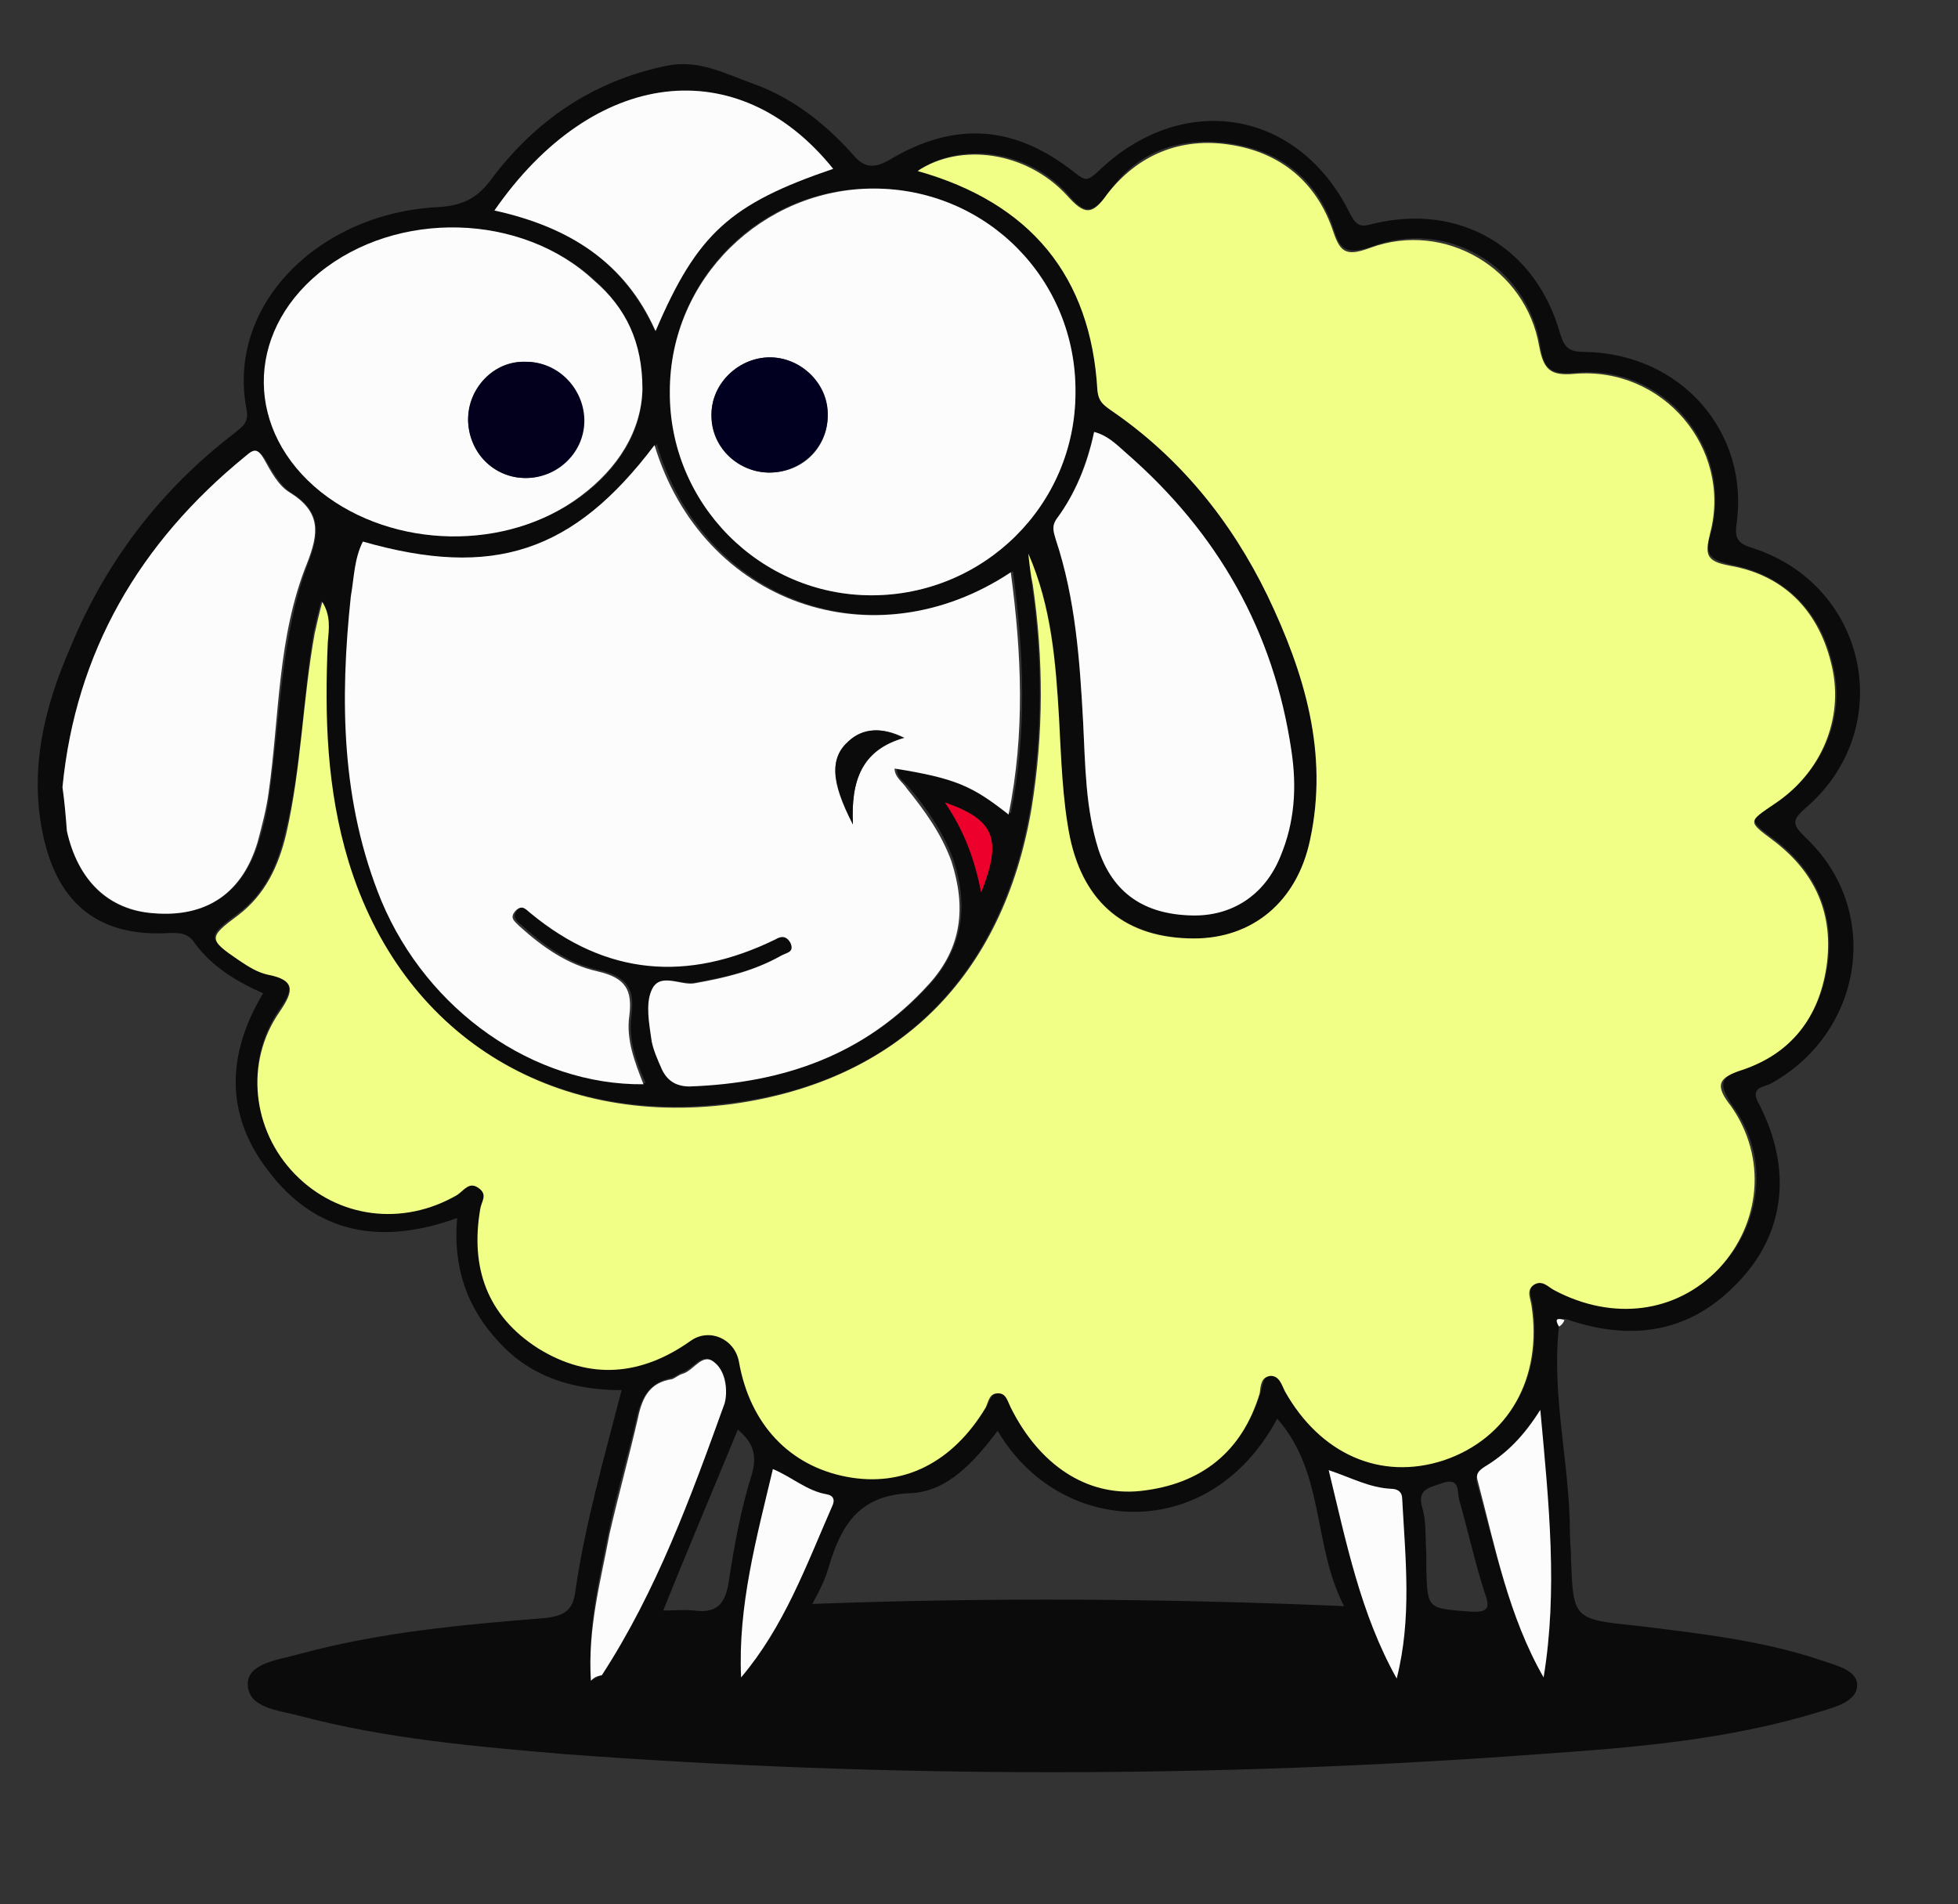 <?xml version="1.0" encoding="utf-8"?>
<!-- Generator: Adobe Illustrator 21.0.2, SVG Export Plug-In . SVG Version: 6.00 Build 0)  -->
<svg version="1.1" id="Layer_1" xmlns="http://www.w3.org/2000/svg" xmlns:xlink="http://www.w3.org/1999/xlink" x="0px" y="0px"
	 viewBox="0 0 178.6 173.7" style="enable-background:new 0 0 178.6 173.7;" xml:space="preserve">
<rect x="0" y="0" width="178.6" height="173.7" fill="#333333" stroke="none"/>
<style type="text/css">
	.st0{display:none;fill:#FDFDFD;}
	.st1{fill:#0B0B0B;}
	.st2{fill:#F2FF87;}
	.st3{fill:#FCFCFC;}
	.st4{display:none;fill:#FCFCFC;}
	.st5{fill:#ED002B;}
	.st6{fill:#FDFDFD;}
	.st7{fill:#020020;}
	.st8{fill:#03001E;}
</style>
<g>
	<path class="st0" d="M89.3,173.6c-29.1,0-58.1,0-87.1,0.1c-1.8,0-2.2-0.4-2.2-2.1C0.1,115.1,0.1,58.6,0,2.1C0,0.4,0.4,0,2.1,0
		c58.1,0.1,116.2,0.1,174.3,0c1.8,0,2.2,0.4,2.2,2.1c-0.1,56.5-0.1,112.9,0,169.4c0,1.8-0.4,2.1-2.1,2.1
		C147.3,173.6,118.3,173.6,89.3,173.6z M142.8,120.5c6,2.1,11.3,1.2,15.8-3.4c4.2-4.4,4.9-10.3,1.9-16.1c-1-1.8,0.5-1.6,1.1-2
		c8.6-4.7,10.2-15.7,3.1-22.4c-1.2-1.1-1.4-1.5,0-2.7c8.4-7.2,5.6-20.2-4.8-23.7c-1.3-0.5-1.7-0.8-1.5-2.2
		c1.2-8.5-5.1-15.7-13.9-15.7c-1.4,0-1.8-0.4-2.2-1.7c-2.2-7.7-9.1-11.8-17-10c-1.1,0.3-1.5,0.3-2.1-0.8
		c-4.7-9.7-15.3-11.5-23.1-3.9c-0.9,0.8-1.1,0.7-2,0.1c-5.5-4.5-11-4.9-17-1.2c-1.4,0.8-2.3,0.7-3.3-0.5c-2.6-2.8-5.5-5.2-9.2-6.5
		c-2.5-0.9-4.9-2.1-7.8-1.6c-6.7,1.4-12.1,5.1-16.1,10.5c-1.3,1.8-2.7,2.3-4.9,2.4c-10.7,0.6-19.2,8.9-17.3,18.5
		c0.2,1.1-0.4,1.5-1.1,2.1c-6.8,5.2-11.8,11.8-15,19.6C4.1,64.9,2.7,70.6,4,76.7c1.4,6,5.2,8.9,11.5,8.9c0.8,0,1.5-0.1,2.1,0.7
		c1.6,2.2,3.9,3.6,6.4,4.8c-3.2,5.5-3.5,11,0.4,16.1c4.5,5.8,10.5,6.8,17.3,4.4c-0.4,4.5,0.9,8.1,3.8,11.3c3,3.2,6.8,4.3,11.2,4.4
		c-1.6,6.2-3.3,12.1-4.2,18.2c-0.3,1.9-1,2.5-2.9,2.6c-7.5,0.6-15.1,1.3-22.4,3.3c-1.8,0.5-4.6,0.8-4.6,2.7c0,2.1,2.8,2.4,4.7,2.9
		c7.9,2.1,16.1,2.9,24.2,3.5c29.6,2.2,59.3,2.2,88.9,0c8.6-0.7,17.4-1.4,25.7-3.9c1.4-0.5,3.4-0.9,3.3-2.4c0-1.5-2-2-3.4-2.3
		c-5.4-1.8-11-2.4-16.6-3.1c-5.9-0.7-5.9-0.7-6.1-6.2c0-0.7-0.1-1.5-0.1-2.3c0-6.3-1.7-12.5-1-18.8
		C142.4,120.9,142.6,120.7,142.8,120.5z"/>
	<path class="st1" d="M142.2,121c-0.7,6.3,1,12.6,1,18.8c0,0.7,0.1,1.5,0.1,2.3c0.2,5.6,0.2,5.6,6.1,6.2c5.6,0.7,11.2,1.3,16.6,3.1
		c1.4,0.5,3.4,0.9,3.4,2.3c0,1.5-2,2-3.3,2.4c-8.4,2.6-17,3.3-25.7,3.9c-29.6,2.2-59.3,2.2-88.9,0c-8.2-0.7-16.3-1.4-24.2-3.5
		c-1.9-0.5-4.7-0.7-4.7-2.9c0-1.9,2.8-2.2,4.6-2.7c7.3-2,14.8-2.7,22.4-3.3c1.9-0.2,2.7-0.7,2.9-2.6c0.9-6.1,2.6-12,4.2-18.2
		c-4.4,0-8.3-1.2-11.2-4.4c-2.9-3.1-4.2-6.8-3.8-11.3c-6.9,2.5-12.9,1.5-17.3-4.4c-3.9-5.1-3.7-10.6-0.4-16.1
		c-2.5-1.1-4.8-2.5-6.4-4.8c-0.6-0.7-1.2-0.7-2.1-0.7C9.2,85.5,5.4,82.6,4,76.5s0-11.9,2.4-17.4c3.2-7.8,8.2-14.4,15-19.6
		c0.7-0.6,1.3-0.9,1.1-2.1c-1.9-9.6,6.6-17.9,17.3-18.5c2.2-0.1,3.6-0.7,4.9-2.4c4-5.4,9.3-9.1,16.1-10.5c2.9-0.6,5.3,0.7,7.8,1.6
		c3.7,1.3,6.7,3.7,9.2,6.5c1,1.2,1.9,1.3,3.3,0.5c6-3.6,11.5-3.2,17,1.2c0.9,0.7,1.1,0.7,2-0.1c7.7-7.5,18.4-5.8,23.1,3.9
		c0.6,1.1,1,1.1,2.1,0.8c7.9-1.9,14.8,2.2,17,10c0.4,1.3,0.8,1.7,2.2,1.7c8.8,0.1,15.1,7.3,13.9,15.7c-0.2,1.4,0.2,1.8,1.5,2.2
		c10.5,3.4,13.2,16.5,4.8,23.7c-1.4,1.2-1.1,1.6,0,2.7c7,6.6,5.3,17.7-3.1,22.4c-0.7,0.4-2.1,0.3-1.1,2c3,5.9,2.3,11.7-1.9,16.1
		c-4.4,4.7-9.8,5.5-15.8,3.4C142.1,120.3,141.9,120.5,142.2,121z M93.8,50.5c0.1,0.9,0.2,1.9,0.3,2.7c1,6.8,1,13.6-0.1,20.4
		c-2.6,15.5-12.2,25.1-27.3,27c-16.5,2.2-30.2-6.3-35-22.1c-2-6.5-2.3-13.2-1.9-20c0.1-1.2,0.3-2.3-0.5-3.7c-0.3,1.1-0.5,2-0.7,2.9
		c-1,6.1-1.1,12.3-2.6,18.3c-0.7,2.9-1.8,5.5-4.4,7.4c-2.7,2-2.7,2.2,0.1,4.1c0.8,0.6,1.6,1.1,2.6,1.3c2.7,0.6,2.4,1.6,1.1,3.4
		C22.3,96.8,23,103,27,107c3.9,4,9.8,4.8,14.8,1.9c0.7-0.4,1.1-1.2,2-0.6c0.8,0.6,0.2,1.3,0.1,1.9c-1,5.3,0.7,9.7,5.3,12.7
		s9.3,2.5,13.9-0.7c1.8-1.2,4.1-0.3,4.4,1.9c1,5.8,4.6,9.6,9.8,10.5s9.7-1.3,12.7-6.3c0.3-0.6,0.5-1.4,1.3-1.3
		c0.8,0.1,0.9,0.7,1,1.3c2.6,5.2,6.8,8.1,11.8,7.6c5.6-0.6,9.2-3.5,10.9-8.9c0.2-0.7,0.2-1.5,1-1.6c0.9-0.1,1,0.7,1.3,1.4
		c3.2,5.8,8.7,8.3,14.5,6.3c5.9-2,9-7.5,8-14.1c-0.1-0.7-0.5-1.4,0.2-1.9c0.8-0.5,1.3,0.2,1.9,0.5c5.3,2.9,11.1,2.1,15-2
		c3.9-4.1,4.5-10.2,1.1-14.8c-1.3-2-1.1-2.5,1-3.3c4.5-1.6,7-4.8,7.7-9.4c0.7-4.7-1-8.6-4.8-11.5c-2.4-1.8-2.5-1.8,0.1-3.4
		c4.2-2.8,6.4-7.7,5.2-12.5c-1.1-4.9-4.3-8.2-9.3-9.2c-2.2-0.5-2.4-1.1-1.8-3c2-7.8-4.4-15.3-12.4-14.5c-2.3,0.2-2.9-0.4-3.2-2.5
		c-1.2-7.3-8.6-11.6-15.4-9c-2.4,0.8-2.9,0.2-3.5-1.8c-1.5-4.3-4.7-6.9-9.3-7.6c-4.7-0.7-8.6,0.7-11.2,4.5c-1.5,2-2.2,1.9-3.7,0.1
		c-3.6-4-9.6-4.8-13.6-2.2c10.3,3,15.8,9.7,16.3,20.1c0.1,0.9,0.5,1.3,1.2,1.8c6.4,4.3,11,10.2,14.3,16.9c3.5,7,5.6,14.4,3.9,22.3
		c-1.2,5.8-5.3,9.1-10.6,9c-6.2-0.1-10-3.2-11.3-9.2c-0.8-3.6-1-7.3-1-10.9C96.3,60.4,96,55.4,93.8,50.5z M33.1,49.4
		c-0.8,1.6-0.8,3.4-1,5c-1,9.4-1,18.7,2.9,27.7c4.3,10,14,16.8,23.9,16.7c-0.9-2-1.6-4-1.3-6.2c0.3-2.3-0.3-3.5-2.9-4.1
		c-2.8-0.6-5-2.2-7.1-4.1c-0.5-0.4-1-0.8-0.3-1.5c0.6-0.6,1-0.1,1.3,0.3c6.8,5.7,14.3,6.3,22.3,2.4c0.7-0.3,1.1-0.5,1.4,0.3
		c0.5,0.9-0.5,0.9-0.9,1.2c-2.5,1.4-5.1,2-7.9,2.5c-1.3,0.3-3.2-0.9-3.9,0.7c-0.5,1.2-0.2,2.9,0,4.3c0.1,1,0.6,2,1,2.9
		c0.4,1,1.1,1.5,2.5,1.5c8.6-0.3,16-2.9,21.8-9.3c3-3.4,3.4-7.1,2.1-11.2c-0.9-2.5-2.4-4.7-4.1-6.7c-0.4-0.5-1.1-0.8-1.1-1.8
		c5.6,1,7,1.6,10.4,4.2c1.5-7.4,1.2-14.6,0.2-22.1c-12.5,8.4-28.1,3-32.5-11.6C52.3,50.4,44.9,52.8,33.1,49.4z M98.1,35.8
		c0-10.3-8.2-18.6-18.4-18.6c-10.3-0.1-18.6,8.2-18.6,18.5s8.3,18.6,18.4,18.6C89.8,54.3,98.1,46,98.1,35.8z M58.6,35.5
		c0-4.3-1.5-7.4-4.3-9.9c-6.7-6.2-18.1-6.4-25.1-0.7c-6.8,5.6-6.7,14.5,0.2,20c6.6,5.2,16.8,5.3,23.6,0.4
		C56.4,42.8,58.6,39.3,58.6,35.5z M99.8,39.4c-0.7,2.9-1.7,5.6-3.4,7.9c-0.5,0.7-0.3,1.2-0.1,1.9c1.8,5.4,2.2,11,2.5,16.7
		c0.2,3.9,0.2,7.8,1.4,11.6c1.3,3.8,4.1,5.8,8.5,6c3.7,0.1,6.6-1.8,8.1-5.4c1.2-3.1,1.4-6.3,1-9.6c-1.6-10.9-6.7-19.9-15.1-27.2
		C101.8,40.5,101.1,39.8,99.8,39.4z M5.7,71.8c0.2,1.4,0.3,2.7,0.5,4c0.9,4.6,3.7,7.3,7.9,7.5c4.8,0.4,8.1-1.9,9.5-6.5
		c0.5-1.5,0.8-3,1-4.5c1-7,1-14.2,3.5-20.9c1.1-2.8,1.2-4.8-1.6-6.5c-1-0.7-1.7-2-2.3-3c-0.6-1-1-0.8-1.7-0.3
		C12.7,49.5,6.9,59.5,5.7,71.8z M74.1,146.3c16.2-0.6,32.1-0.5,48.5,0.2c-2.9-5.6-1.7-12.1-6.1-17.1c-6.2,11.6-19.9,10.7-25.5,1.1
		c-2.1,2.8-4.6,5.6-8,5.7c-4.8,0.2-6.3,3.1-7.4,6.7C75.3,144,74.8,145,74.1,146.3z M45.1,19.2c6.7,1.4,11.8,4.7,14.6,10.9
		c3.8-8.9,6.8-11.6,16.2-14.8C67.4,4.7,54.2,6.2,45.1,19.2z M53.9,153.3c0.5-0.3,0.8-0.4,0.9-0.6c5.1-7.6,8.1-16.3,11.2-24.8
		c0.5-1.2,0.2-2.9-0.9-3.7c-1.1-0.9-1.9,0.7-2.9,1c-0.3,0.1-0.6,0.4-1,0.5c-2,0.4-2.7,1.8-3.1,3.5c-0.8,3.5-1.9,7.1-2.6,10.6
		C54.6,144.2,53.6,148.5,53.9,153.3z M140.8,153c1.3-7.9,0.5-15.8-0.4-24.3c-1.5,2.4-3.1,4-5.1,5.2c-0.5,0.3-0.7,0.7-0.6,1.3
		C136.4,141.2,137.6,147.4,140.8,153z M67.6,153c3.9-4.7,5.9-10.3,8.3-15.6c0.3-0.7,0.1-1-0.5-1.1c-1.8-0.4-3.2-1.5-4.9-2.3
		C69.1,140.4,67.4,146.5,67.6,153z M121.2,134.1c1.7,6.6,2.9,13.1,6.2,19c1.3-5.5,0.7-10.9,0.5-16.4c0-0.7-0.4-0.8-1-0.9
		C124.9,135.7,123.2,134.8,121.2,134.1z M67.3,130.4c-2.3,5.6-4.6,11-6.8,16.5c1,0,1.9-0.1,2.8,0c2.2,0.3,2.9-0.7,3.2-2.8
		c0.5-3.3,1.1-6.5,2.1-9.7C69.1,132.6,68.6,131.5,67.3,130.4z M130.1,141.7c0,0,0,0.7,0,1.3c0.1,3.8,0.1,3.7,4,4
		c1.8,0.1,1.8-0.4,1.3-1.8c-0.9-2.8-1.5-5.6-2.3-8.4c-0.2-0.8,0.1-2.1-1.6-1.5c-1.1,0.4-2.2,0.5-1.8,2.1
		C130.1,138.7,130,139.9,130.1,141.7z M86.2,73.2c1.8,2.6,2.8,5.2,3.3,8.2C91.4,76.5,90.7,74.8,86.2,73.2z"/>
	<path class="st2" d="M93.8,50.5c2.1,4.8,2.5,9.9,2.8,15c0.2,3.6,0.3,7.4,1,10.9c1.3,6.1,5.2,9.2,11.3,9.2c5.3,0,9.4-3.3,10.6-9
		c1.7-7.9-0.5-15.2-3.9-22.3c-3.3-6.8-8-12.6-14.3-16.9c-0.7-0.5-1.1-0.8-1.2-1.8C99.5,25.2,94,18.5,83.7,15.6
		c3.9-2.6,9.9-1.8,13.6,2.2c1.6,1.8,2.3,1.9,3.7-0.1c2.8-3.6,6.7-5.2,11.2-4.5c4.6,0.7,7.8,3.4,9.3,7.6c0.7,2.1,1.1,2.7,3.5,1.8
		c6.8-2.5,14.2,1.9,15.4,9c0.4,2.1,1,2.7,3.2,2.5c8.1-0.7,14.4,6.8,12.4,14.5c-0.5,2-0.4,2.6,1.8,3c5.1,0.9,8.2,4.3,9.3,9.2
		c1.1,4.8-1,9.7-5.2,12.5c-2.5,1.7-2.5,1.6-0.1,3.4c3.8,2.9,5.5,6.7,4.8,11.5c-0.7,4.6-3.2,7.9-7.7,9.4c-2.2,0.7-2.5,1.4-1,3.3
		c3.3,4.7,2.7,10.7-1.1,14.8c-3.9,4.1-9.7,4.8-15,2c-0.6-0.3-1.1-1-1.9-0.5c-0.7,0.5-0.3,1.2-0.2,1.9c1,6.6-2.1,12.1-8,14.1
		c-5.8,1.9-11.3-0.6-14.5-6.3c-0.3-0.6-0.5-1.4-1.3-1.4c-0.9,0.1-0.9,0.9-1,1.6c-1.6,5.3-5.3,8.3-10.9,8.9
		c-4.9,0.5-9.2-2.4-11.8-7.6c-0.3-0.6-0.4-1.2-1-1.3c-1-0.1-1,0.7-1.3,1.3c-3,5-7.5,7.3-12.7,6.3s-8.8-4.8-9.8-10.5
		c-0.4-2.1-2.7-3.1-4.4-1.9c-4.5,3.2-9.2,3.6-13.9,0.7c-4.7-3-6.2-7.4-5.3-12.7c0.1-0.7,0.7-1.3-0.1-1.9c-0.9-0.7-1.4,0.2-2,0.6
		c-5,2.9-10.9,2.1-14.8-1.9c-3.9-4-4.6-10.2-1.4-14.8c1.3-1.9,1.5-2.9-1.1-3.4c-0.9-0.2-1.7-0.7-2.6-1.3c-2.8-1.9-2.8-2.1-0.1-4.1
		c2.5-1.9,3.7-4.5,4.4-7.4c1.4-6.1,1.5-12.2,2.6-18.3c0.2-0.9,0.4-1.8,0.7-2.9c0.8,1.3,0.6,2.5,0.5,3.7c-0.3,6.8-0.1,13.4,1.9,20
		c4.8,15.7,18.4,24.3,35,22.1c15.1-2.1,24.7-11.6,27.3-27c1.1-6.8,1.1-13.6,0.1-20.4C94,52.4,93.9,51.4,93.8,50.5z"/>
	<path class="st3" d="M33.1,49.4c11.9,3.4,19.2,1,26.6-8.8c4.4,14.5,20,19.9,32.5,11.6c1,7.5,1.3,14.7-0.2,22.1
		c-3.3-2.6-4.8-3.3-10.4-4.2c0,0.8,0.8,1.3,1.1,1.8c1.7,2.1,3.2,4.2,4.1,6.7c1.3,4.1,1,7.8-2.1,11.2c-5.8,6.4-13.2,9-21.8,9.3
		c-1.2,0-2-0.5-2.5-1.5c-0.4-0.9-0.9-2-1-2.9c-0.2-1.4-0.5-3.1,0-4.3c0.7-1.8,2.6-0.5,3.9-0.7c2.8-0.5,5.4-1.1,7.9-2.5
		c0.5-0.3,1.3-0.3,0.9-1.2c-0.4-0.7-0.9-0.6-1.4-0.3c-8,3.9-15.4,3.3-22.3-2.4c-0.4-0.3-0.7-0.8-1.3-0.3c-0.7,0.7-0.2,1,0.3,1.5
		c2.1,1.9,4.4,3.5,7.1,4.1c2.6,0.6,3.2,1.7,2.9,4.1c-0.3,2.1,0.5,4.2,1.3,6.2c-10,0.1-19.7-6.7-23.9-16.7C31.1,73.2,31,63.8,32,54.4
		C32.3,52.7,32.3,51,33.1,49.4z M77.8,75.2c-0.2-4,0.8-6.8,4.7-7.9c-2-1-3.7-0.9-5,0.3C75.7,69.1,75.7,71.2,77.8,75.2z"/>
	<path class="st3" d="M98.1,35.8c0,10.3-8.4,18.5-18.6,18.5c-10.2,0-18.5-8.4-18.4-18.6c0-10.3,8.5-18.5,18.6-18.5
		C90,17.2,98.2,25.5,98.1,35.8z M75.5,37.9c0-2.8-2.3-5.2-5.1-5.3c-2.9-0.1-5.5,2.3-5.5,5.2c0,2.8,2.3,5.2,5.1,5.3
		C73.1,43.2,75.5,40.9,75.5,37.9z"/>
	<path class="st3" d="M58.6,35.5c-0.1,3.8-2.2,7.2-5.7,9.8c-6.7,5-17,4.8-23.6-0.4c-6.9-5.5-7-14.4-0.2-20
		c7.1-5.8,18.5-5.5,25.1,0.7C57.1,28.1,58.6,31.2,58.6,35.5z M42.7,38.4c0.1,2.9,2.4,5.2,5.2,5.2c2.9,0,5.4-2.4,5.3-5.4
		c-0.1-2.9-2.5-5.2-5.3-5.2C45,32.9,42.7,35.4,42.7,38.4z"/>
	<path class="st3" d="M99.8,39.4c1.2,0.3,2,1.1,2.9,1.9c8.4,7.3,13.5,16.3,15.1,27.2c0.5,3.3,0.3,6.5-1,9.6
		c-1.4,3.5-4.4,5.5-8.1,5.4c-4.4-0.1-7.2-2.1-8.5-6c-1.2-3.8-1.2-7.7-1.4-11.6c-0.3-5.6-0.7-11.3-2.5-16.7c-0.2-0.7-0.4-1.2,0.1-1.9
		C98.1,45,99.2,42.3,99.8,39.4z"/>
	<path class="st3" d="M5.7,71.8c1.2-12.3,7-22.3,16.7-30.2c0.8-0.7,1.1-0.7,1.7,0.3c0.6,1.1,1.3,2.4,2.3,3c2.9,1.8,2.7,3.7,1.6,6.5
		c-2.7,6.7-2.5,13.9-3.5,20.9c-0.2,1.5-0.6,3-1,4.5c-1.4,4.7-4.7,6.9-9.5,6.5c-4.1-0.3-6.9-3-7.9-7.5C6,74.5,5.9,73.2,5.7,71.8z"/>
	<path class="st4" d="M74.1,146.3c0.7-1.4,1.2-2.3,1.5-3.4c1.1-3.6,2.6-6.5,7.4-6.7c3.4-0.1,5.9-2.9,8-5.7
		c5.6,9.7,19.3,10.4,25.5-1.1c4.4,4.9,3.3,11.5,6.1,17.1C106.2,145.8,90.3,145.7,74.1,146.3z"/>
	<path class="st3" d="M45.1,19.2c9-13,22.2-14.6,30.9-3.8c-9.4,3.2-12.4,5.9-16.2,14.8C57,23.9,51.9,20.7,45.1,19.2z"/>
	<path class="st3" d="M53.9,153.3c-0.3-4.8,0.9-9.1,1.7-13.4c0.8-3.5,1.8-7.1,2.6-10.6c0.4-1.9,1.1-3.2,3.1-3.5
		c0.3-0.1,0.6-0.4,1-0.5c1-0.3,1.8-2,2.9-1c1,0.8,1.2,2.6,0.9,3.7c-3.1,8.6-6.2,17.1-11.2,24.8C54.5,152.9,54.3,152.9,53.9,153.3z"
		/>
	<path class="st3" d="M140.8,153c-3.2-5.6-4.4-11.8-6-17.9c-0.2-0.6,0-0.9,0.6-1.3c2-1.2,3.6-2.8,5.1-5.2
		C141.3,137.2,142.1,145.1,140.8,153z"/>
	<path class="st3" d="M67.6,153c-0.3-6.5,1.4-12.7,2.9-19c1.7,0.7,3.1,2,4.9,2.3c0.6,0.1,0.8,0.5,0.5,1.1
		C73.5,142.9,71.5,148.4,67.6,153z"/>
	<path class="st3" d="M121.2,134.1c2.1,0.7,3.7,1.6,5.7,1.7c0.6,0,1,0.3,1,0.9c0.3,5.5,0.9,10.9-0.5,16.4
		C124.1,147.2,122.8,140.7,121.2,134.1z"/>
	<path class="st4" d="M67.3,130.4c1.3,1.1,1.8,2.2,1.2,4c-1,3.2-1.7,6.4-2.1,9.7c-0.3,2.1-1,3.1-3.2,2.8c-0.9-0.1-1.7,0-2.8,0
		C62.7,141.4,65,136,67.3,130.4z"/>
	<path class="st4" d="M130.1,141.7c-0.1-2,0-3.2-0.3-4.3c-0.4-1.7,0.8-1.7,1.8-2.1c1.7-0.6,1.4,0.7,1.6,1.5c0.8,2.8,1.4,5.6,2.3,8.4
		c0.5,1.4,0.4,2-1.3,1.8c-3.9-0.3-3.9-0.2-4-4C130.1,142.4,130.1,141.7,130.1,141.7z"/>
	<path class="st5" d="M86.2,73.2c4.6,1.6,5.2,3.4,3.3,8.2C88.9,78.4,88,75.9,86.2,73.2z"/>
	<path class="st6" d="M142.2,121c-0.4-0.7-0.2-0.8,0.5-0.6C142.6,120.7,142.4,120.9,142.2,121z"/>
	<path class="st1" d="M77.8,75.2c-2-4-2.1-6.1-0.4-7.6c1.3-1.2,3-1.3,5-0.3C78.6,68.4,77.6,71.2,77.8,75.2z"/>
	<path class="st7" d="M75.5,37.9c0,3-2.6,5.3-5.5,5.2c-2.9-0.1-5.2-2.5-5.1-5.3c0-2.9,2.6-5.3,5.5-5.2
		C73.2,32.7,75.6,35.1,75.5,37.9z"/>
	<path class="st8" d="M42.7,38.4c-0.1-3,2.4-5.5,5.3-5.4c2.9,0,5.2,2.4,5.3,5.2c0.1,3-2.4,5.4-5.3,5.4C45,43.6,42.8,41.3,42.7,38.4z
		"/>
</g>
</svg>
